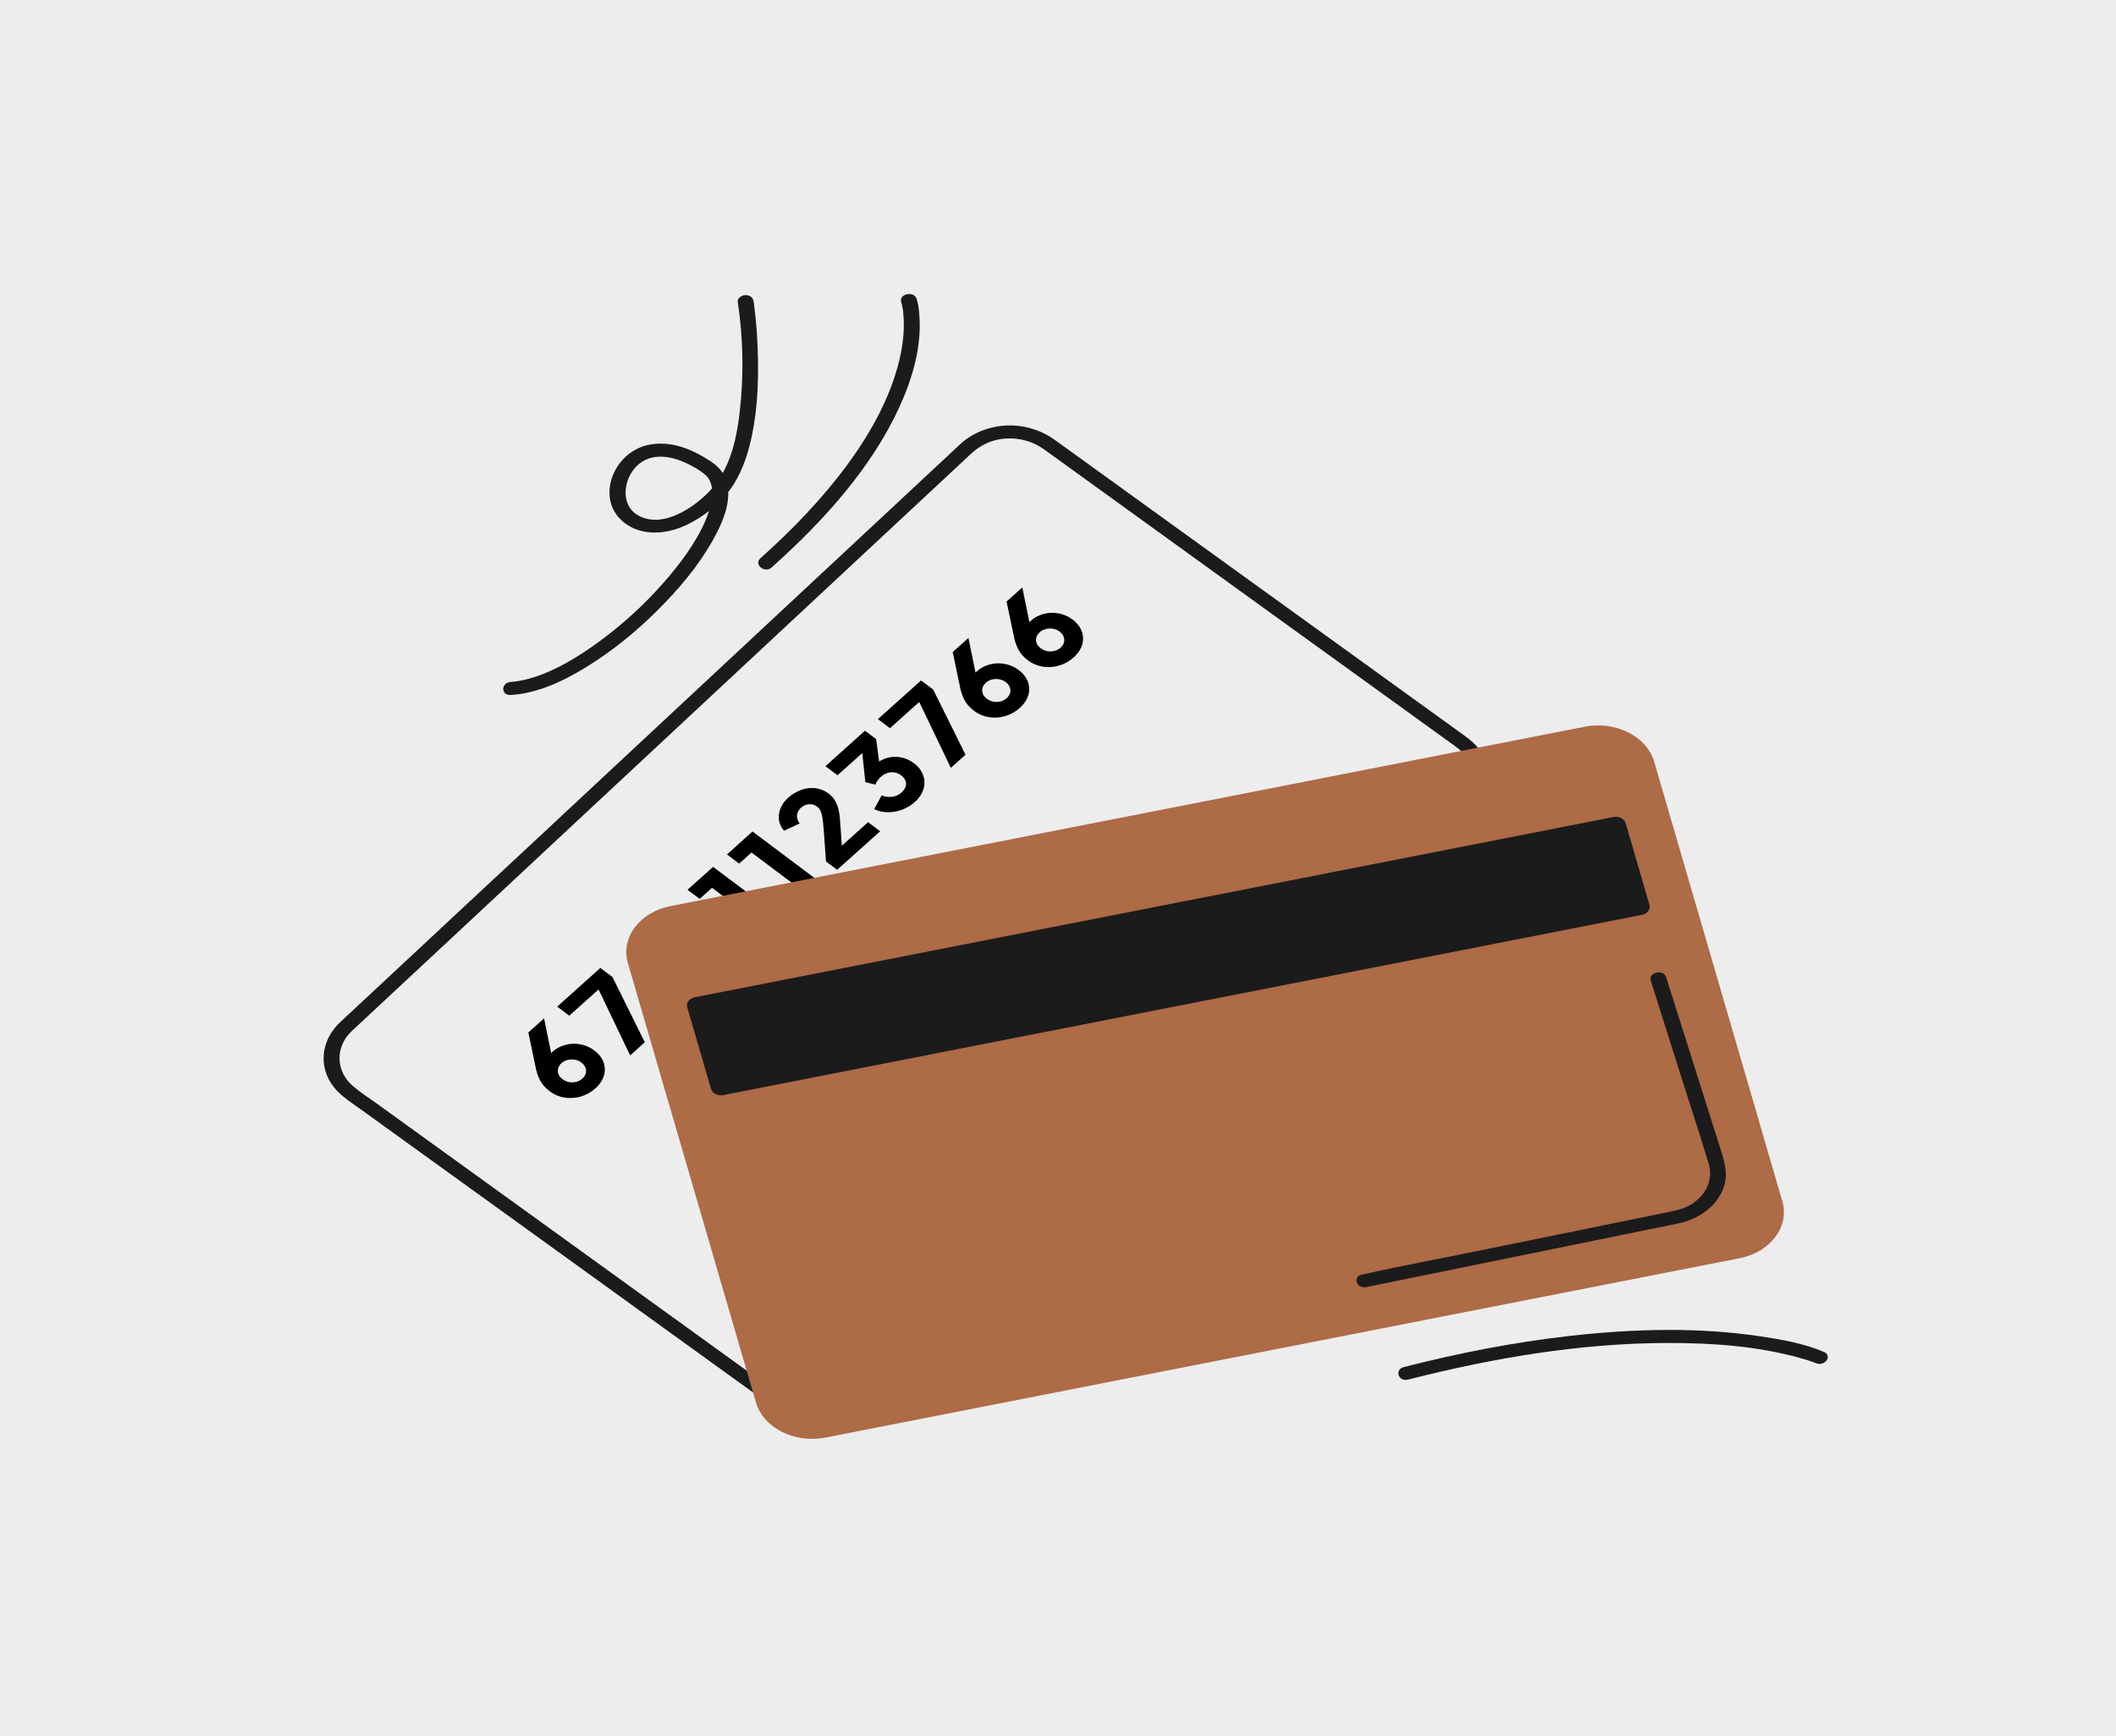 <svg width="295" height="242" viewBox="0 0 295 242" fill="none" xmlns="http://www.w3.org/2000/svg">
<rect width="295" height="242" fill="#EDEDED"/>
<path d="M82.998 151.734C82.444 152.249 81.74 152.642 80.951 152.875C80.226 153.088 79.444 153.136 78.689 153.014C77.924 152.887 77.219 152.587 76.651 152.149C76.347 151.92 76.071 151.666 75.827 151.392C75.549 151.069 75.325 150.716 75.16 150.345C74.932 149.824 74.766 149.287 74.663 148.74L73.657 143.939L75.852 141.97L77.032 147.765L76.281 147.69C76.328 147.555 76.387 147.423 76.46 147.295C76.525 147.182 76.6 147.072 76.684 146.966C76.772 146.86 76.871 146.759 76.979 146.665C77.477 146.201 78.118 145.855 78.835 145.663C79.512 145.485 80.235 145.461 80.927 145.592C81.646 145.731 82.308 146.023 82.845 146.439C83.448 146.877 83.893 147.441 84.134 148.071C84.362 148.68 84.385 149.328 84.199 149.947C83.993 150.617 83.579 151.233 82.998 151.734ZM81.183 150.371C81.417 150.168 81.581 149.918 81.659 149.645C81.731 149.379 81.716 149.101 81.615 148.841C81.505 148.56 81.304 148.309 81.034 148.115C80.783 147.926 80.477 147.795 80.145 147.734C79.814 147.673 79.468 147.684 79.143 147.766C78.819 147.848 78.525 147.998 78.293 148.201C78.061 148.404 77.897 148.654 77.818 148.925C77.742 149.189 77.75 149.465 77.843 149.725C77.951 150.007 78.152 150.258 78.424 150.451C78.686 150.655 79.009 150.797 79.361 150.861C79.689 150.921 80.029 150.907 80.348 150.82C80.668 150.734 80.956 150.581 81.183 150.376V150.371Z" fill="black"/>
<path d="M87.852 147.136L83.448 137.94L79.367 141.599L77.681 140.334L83.697 134.939L85.383 136.205L89.894 145.298L87.852 147.136Z" fill="black"/>
<path d="M149.67 91.656C149.116 92.172 148.412 92.564 147.623 92.797C146.898 93.01 146.116 93.058 145.36 92.936C144.596 92.809 143.891 92.51 143.323 92.071C143.019 91.842 142.743 91.589 142.499 91.315C142.221 90.991 141.997 90.639 141.832 90.267C141.604 89.746 141.437 89.209 141.335 88.662L140.329 83.861L142.524 81.893L143.704 87.687L142.953 87.612C142.999 87.477 143.059 87.345 143.132 87.218C143.197 87.104 143.272 86.994 143.356 86.889C143.444 86.782 143.543 86.681 143.651 86.587C144.149 86.123 144.79 85.778 145.506 85.585C146.184 85.408 146.907 85.383 147.599 85.514C148.318 85.653 148.98 85.945 149.517 86.361C150.12 86.799 150.565 87.363 150.806 87.993C151.034 88.602 151.057 89.25 150.871 89.869C150.665 90.539 150.251 91.155 149.67 91.656ZM147.855 90.294C148.089 90.09 148.253 89.84 148.331 89.568C148.403 89.301 148.388 89.023 148.287 88.763C148.176 88.482 147.976 88.231 147.706 88.037C147.455 87.849 147.148 87.718 146.817 87.656C146.485 87.595 146.14 87.606 145.815 87.688C145.49 87.77 145.197 87.92 144.965 88.123C144.732 88.327 144.569 88.576 144.49 88.848C144.414 89.112 144.422 89.387 144.515 89.647C144.623 89.929 144.824 90.181 145.096 90.374C145.357 90.577 145.681 90.719 146.033 90.784C146.36 90.843 146.701 90.829 147.02 90.743C147.341 90.655 147.629 90.5 147.855 90.294Z" fill="black"/>
<path d="M107.233 129.751L99.268 123.775L97.547 125.317L95.848 124.042L99.416 120.85L109.077 128.102L107.233 129.751Z" fill="black"/>
<path d="M112.733 124.825L104.768 118.849L103.05 120.395L101.351 119.12L104.911 115.918L114.572 123.169L112.733 124.825Z" fill="black"/>
<path d="M116.709 121.261L115.153 120.093L114.858 115.96C114.797 115.146 114.734 114.516 114.669 114.069C114.63 113.719 114.539 113.374 114.396 113.043C114.294 112.823 114.132 112.625 113.923 112.463C113.774 112.339 113.593 112.244 113.395 112.184C113.196 112.125 112.983 112.102 112.772 112.117C112.346 112.159 111.955 112.332 111.678 112.601C111.361 112.877 111.164 113.23 111.116 113.607C111.078 114.027 111.207 114.447 111.484 114.802L109.312 115.81C108.913 115.366 108.666 114.843 108.595 114.295C108.524 113.746 108.602 113.19 108.824 112.669C109.043 112.138 109.395 111.651 109.856 111.237C110.374 110.752 111.016 110.367 111.735 110.107C112.359 109.881 113.049 109.804 113.723 109.887C114.398 109.982 115.023 110.24 115.517 110.627C115.864 110.889 116.153 111.198 116.37 111.541C116.606 111.923 116.777 112.33 116.877 112.751C117.004 113.284 117.083 113.823 117.113 114.365L117.367 117.897L121.022 114.62L122.708 115.886L116.709 121.261Z" fill="black"/>
<path d="M127.494 111.846C127.015 112.278 126.436 112.627 125.789 112.872C125.167 113.112 124.487 113.236 123.799 113.235C123.122 113.234 122.458 113.085 121.873 112.806L122.906 110.9C123.384 111.083 123.918 111.144 124.439 111.074C124.922 110.995 125.359 110.787 125.683 110.482C125.952 110.254 126.148 109.976 126.255 109.67C126.344 109.399 126.338 109.113 126.236 108.844C126.124 108.558 125.921 108.303 125.646 108.105C125.387 107.9 125.066 107.756 124.715 107.69C124.388 107.634 124.048 107.657 123.736 107.756C123.373 107.877 123.051 108.067 122.795 108.31C122.619 108.468 122.466 108.641 122.338 108.827C122.212 109.004 122.113 109.192 122.043 109.389L120.643 109.041L120.212 104.987L116.759 108.082L115.073 106.816L120.591 101.87L122.147 103.037L122.714 107.293L121.956 106.626C122.424 106.186 123.023 105.853 123.695 105.658C124.309 105.486 124.969 105.46 125.6 105.583C126.278 105.722 126.9 106.004 127.406 106.4C128.021 106.848 128.471 107.429 128.704 108.077C128.929 108.71 128.942 109.382 128.741 110.02C128.519 110.705 128.09 111.333 127.494 111.846Z" fill="black"/>
<path d="M132.56 107.048L128.156 97.86L124.075 101.519L122.389 100.253L128.405 94.864L130.096 96.126L134.606 105.219L132.56 107.048Z" fill="black"/>
<path d="M142.161 98.697C141.606 99.213 140.902 99.606 140.113 99.838C139.388 100.051 138.606 100.1 137.851 99.978C137.087 99.85 136.381 99.551 135.814 99.112C135.509 98.883 135.233 98.63 134.989 98.356C134.711 98.032 134.487 97.68 134.322 97.308C134.094 96.788 133.928 96.251 133.825 95.704L132.819 90.903L135.014 88.935L136.194 94.73L135.443 94.655C135.49 94.519 135.549 94.388 135.622 94.26C135.687 94.147 135.762 94.037 135.846 93.931C135.934 93.824 136.033 93.724 136.141 93.63C136.639 93.166 137.28 92.82 137.997 92.628C138.674 92.45 139.397 92.425 140.09 92.557C140.808 92.696 141.47 92.988 142.007 93.404C142.61 93.841 143.056 94.406 143.296 95.036C143.524 95.645 143.547 96.293 143.361 96.911C143.155 97.582 142.741 98.197 142.161 98.697ZM140.345 97.335C140.579 97.132 140.743 96.881 140.821 96.609C140.894 96.342 140.878 96.064 140.777 95.804C140.667 95.524 140.466 95.273 140.196 95.078C139.945 94.89 139.639 94.759 139.307 94.698C138.976 94.636 138.63 94.647 138.305 94.729C137.981 94.811 137.687 94.961 137.455 95.165C137.223 95.368 137.059 95.618 136.98 95.889C136.904 96.153 136.912 96.428 137.005 96.689C137.113 96.97 137.314 97.222 137.587 97.415C137.848 97.618 138.171 97.76 138.523 97.825C138.851 97.885 139.192 97.87 139.51 97.784C139.831 97.696 140.119 97.541 140.345 97.334V97.335Z" fill="black"/>
<path d="M203.705 112.143L197.549 117.883L182.082 132.301L161.808 151.197L141.249 170.368L124.899 185.614C122.356 187.984 119.822 190.363 117.269 192.726C114.614 195.182 110.24 195.5 107.195 193.314C105.757 192.283 104.323 191.248 102.893 190.21L82.937 175.797L60.34 159.485L52.559 153.868C51.448 153.067 50.245 152.303 49.22 151.425C46.777 149.333 46.712 145.971 48.997 143.783C49.145 143.639 49.302 143.499 49.454 143.356L52.646 140.381L66.28 127.676L85.801 109.47L106.705 89.982L124.49 73.407L134.635 63.949C134.905 63.697 135.174 63.445 135.445 63.195C136.678 62.054 138.31 61.259 140.193 61.138C142.187 61.007 144.047 61.564 145.54 62.636C146.038 62.993 146.534 63.351 147.03 63.71L164.02 75.982L187.424 92.877L202.322 103.633C202.713 103.916 203.118 104.192 203.48 104.502C205.924 106.595 205.987 109.953 203.704 112.144C202.783 113.027 204.341 114.322 205.269 113.428C207.821 110.98 208.366 107.48 206.366 104.655C205.776 103.808 204.965 103.128 204.084 102.493L198.931 98.774L189.529 91.987L177.9 83.592L165.928 74.949L155.532 67.447L148.611 62.451C148.105 62.085 147.598 61.72 147.092 61.354C145.44 60.167 143.484 59.418 141.272 59.322C138.501 59.192 135.787 60.169 133.947 61.852C133.722 62.056 133.504 62.264 133.283 62.47L129.662 65.846L123.434 71.654L115.244 79.289L105.646 88.236L95.222 97.953L84.5 107.949L74.175 117.579L64.753 126.346L56.84 133.727L50.984 139.186L47.826 142.13C47.59 142.351 47.351 142.567 47.13 142.796C44.728 145.267 44.417 148.822 46.503 151.508C47.535 152.848 49.196 153.858 50.633 154.896L58.244 160.39L69.03 168.168L81.077 176.865L92.474 185.093L101.333 191.489C102.769 192.525 104.205 193.562 105.641 194.598C109.493 197.362 115.291 197.26 118.769 194.073C119.506 193.403 120.217 192.723 120.942 192.048L125.996 187.335L133.301 180.526L142.298 172.144L152.396 162.732L163.072 152.779L173.639 142.929L183.567 133.674L192.27 125.554L199.202 119.086L203.719 114.876L205.273 113.424C206.205 112.552 204.649 111.263 203.705 112.143Z" fill="#1B1B1B"/>
<path d="M125.639 42.119C125.684 42.249 125.715 42.382 125.746 42.515C125.784 42.677 125.812 42.839 125.843 42.999C125.883 43.206 125.811 42.742 125.843 42.961C125.843 43.011 125.858 43.059 125.865 43.109C125.881 43.23 125.898 43.351 125.911 43.472C126.064 44.991 126.027 46.519 125.8 48.032C125.732 48.516 125.678 48.838 125.552 49.44C125.432 50.018 125.292 50.593 125.134 51.165C124.765 52.488 124.31 53.794 123.771 55.077C122.377 58.417 120.458 61.596 118.251 64.621C114.779 69.38 110.572 73.747 106.009 77.829C105.047 78.688 106.608 79.975 107.574 79.112C114.921 72.548 121.536 65.151 125.386 56.752C127.243 52.699 128.525 48.243 128.166 43.885C128.104 43.138 128.028 42.356 127.781 41.632C127.399 40.507 125.265 40.985 125.648 42.115L125.639 42.119Z" fill="#1B1B1B"/>
<path d="M102.849 42.039C103.623 47.165 103.714 52.346 103.121 57.488C102.719 60.859 101.989 64.506 99.802 67.437C97.911 69.978 92.648 74.092 88.857 71.784C87.606 71.022 87.117 69.679 87.224 68.332C87.341 66.886 88.074 65.32 89.484 64.395C91.189 63.276 93.431 63.588 95.25 64.374C96.381 64.858 97.501 65.484 98.386 66.246C98.423 66.278 98.457 66.313 98.492 66.347C98.67 66.517 98.361 66.187 98.516 66.372C98.591 66.463 98.663 66.555 98.734 66.65C98.805 66.746 98.849 66.827 98.905 66.915C98.934 66.964 99.008 67.111 98.905 66.915C98.936 66.978 98.968 67.036 98.993 67.106C99.081 67.329 99.155 67.556 99.215 67.785C99.227 67.832 99.235 67.881 99.246 67.928C99.3 68.17 99.225 67.731 99.254 67.98C99.272 68.119 99.285 68.258 99.294 68.399C99.309 68.652 99.305 68.906 99.294 69.16C99.285 69.299 99.272 69.439 99.254 69.579C99.246 69.65 99.236 69.722 99.225 69.793C99.214 69.864 99.214 69.856 99.225 69.769C99.215 69.827 99.204 69.886 99.193 69.944C98.904 71.262 98.433 72.549 97.788 73.78C96.231 76.829 93.916 79.755 91.446 82.407C88.777 85.29 85.735 87.928 82.372 90.272C79.644 92.157 76.498 93.978 73.14 94.767C72.514 94.918 71.872 95.021 71.222 95.073C69.812 95.165 69.8 96.981 71.222 96.888C74.986 96.646 78.459 94.979 81.436 93.178C85.246 90.879 88.629 88.107 91.636 85.115C94.564 82.201 97.241 79.048 99.201 75.621C100.643 73.103 102.022 70.133 101.356 67.305C101.07 66.085 100.268 65.108 99.104 64.334C96.778 62.789 93.862 61.457 90.769 61.951C86.344 62.657 83.996 67.382 85.353 70.68C86.021 72.303 87.565 73.616 89.611 74.068C92.065 74.604 94.636 73.847 96.653 72.699C98.99 71.368 101.048 69.542 102.333 67.448C103.357 65.779 104.023 63.973 104.494 62.15C105.511 58.208 105.742 54.13 105.674 50.11C105.628 47.544 105.46 44.974 105.122 42.424C105.106 42.303 105.088 42.172 105.07 42.046C104.998 41.562 104.615 41.139 103.964 41.139C103.423 41.139 102.784 41.556 102.858 42.046L102.849 42.039Z" fill="#1B1B1B"/>
<path d="M220.919 101.313L93.494 126.313C89.17 127.161 86.502 130.724 87.537 134.272L105.394 195.525C106.428 199.072 110.772 201.26 115.096 200.412L242.521 175.412C246.845 174.564 249.513 171.001 248.478 167.453L230.621 106.2C229.587 102.653 225.243 100.465 220.919 101.313Z" fill="#AD6B46"/>
<path d="M224.925 113.905L96.866 139.028C96.101 139.179 95.629 139.809 95.812 140.437L99.125 151.802C99.308 152.429 100.077 152.817 100.842 152.667L228.901 127.543C229.667 127.393 230.139 126.762 229.956 126.134L226.642 114.77C226.459 114.142 225.691 113.754 224.925 113.905Z" fill="#1B1B1B"/>
<path d="M254.263 188.466C251.571 187.306 248.373 186.742 245.413 186.299C236.635 184.986 227.593 185.255 218.79 186.248C210.963 187.133 203.26 188.66 195.72 190.582C194.364 190.928 194.943 192.68 196.31 192.332C208.052 189.338 220.296 187.232 232.638 187.226C238.802 187.226 244.836 187.658 250.708 189.248C251.101 189.354 251.495 189.467 251.888 189.588C252.042 189.635 252.196 189.684 252.35 189.735L252.541 189.799C252.811 189.887 252.311 189.715 252.493 189.782C252.713 189.864 252.935 189.939 253.151 190.031C254.41 190.573 255.53 189.007 254.267 188.458L254.263 188.466Z" fill="#1B1B1B"/>
<path d="M230.133 136.691L234.174 149.466C235.521 153.724 236.931 157.971 238.216 162.241C238.527 163.26 238.472 164.331 238.058 165.325C237.644 166.319 236.888 167.194 235.881 167.843C235.017 168.394 234.023 168.69 232.98 168.897L227.171 170.082L205.382 174.525C200.307 175.559 195.19 176.508 190.143 177.632C190.062 177.65 189.981 177.665 189.899 177.682C188.519 177.964 189.103 179.714 190.489 179.431L203.617 176.756L226.142 172.158L233.027 170.754C233.39 170.681 233.754 170.61 234.115 170.532C235.497 170.223 236.766 169.646 237.817 168.849C238.868 168.051 239.668 167.058 240.15 165.952C241.107 163.782 240.355 161.742 239.69 159.639L237.161 151.653L232.366 136.494L232.275 136.208C231.918 135.078 229.782 135.557 230.142 136.692L230.133 136.691Z" fill="#1B1B1B"/>
</svg>
